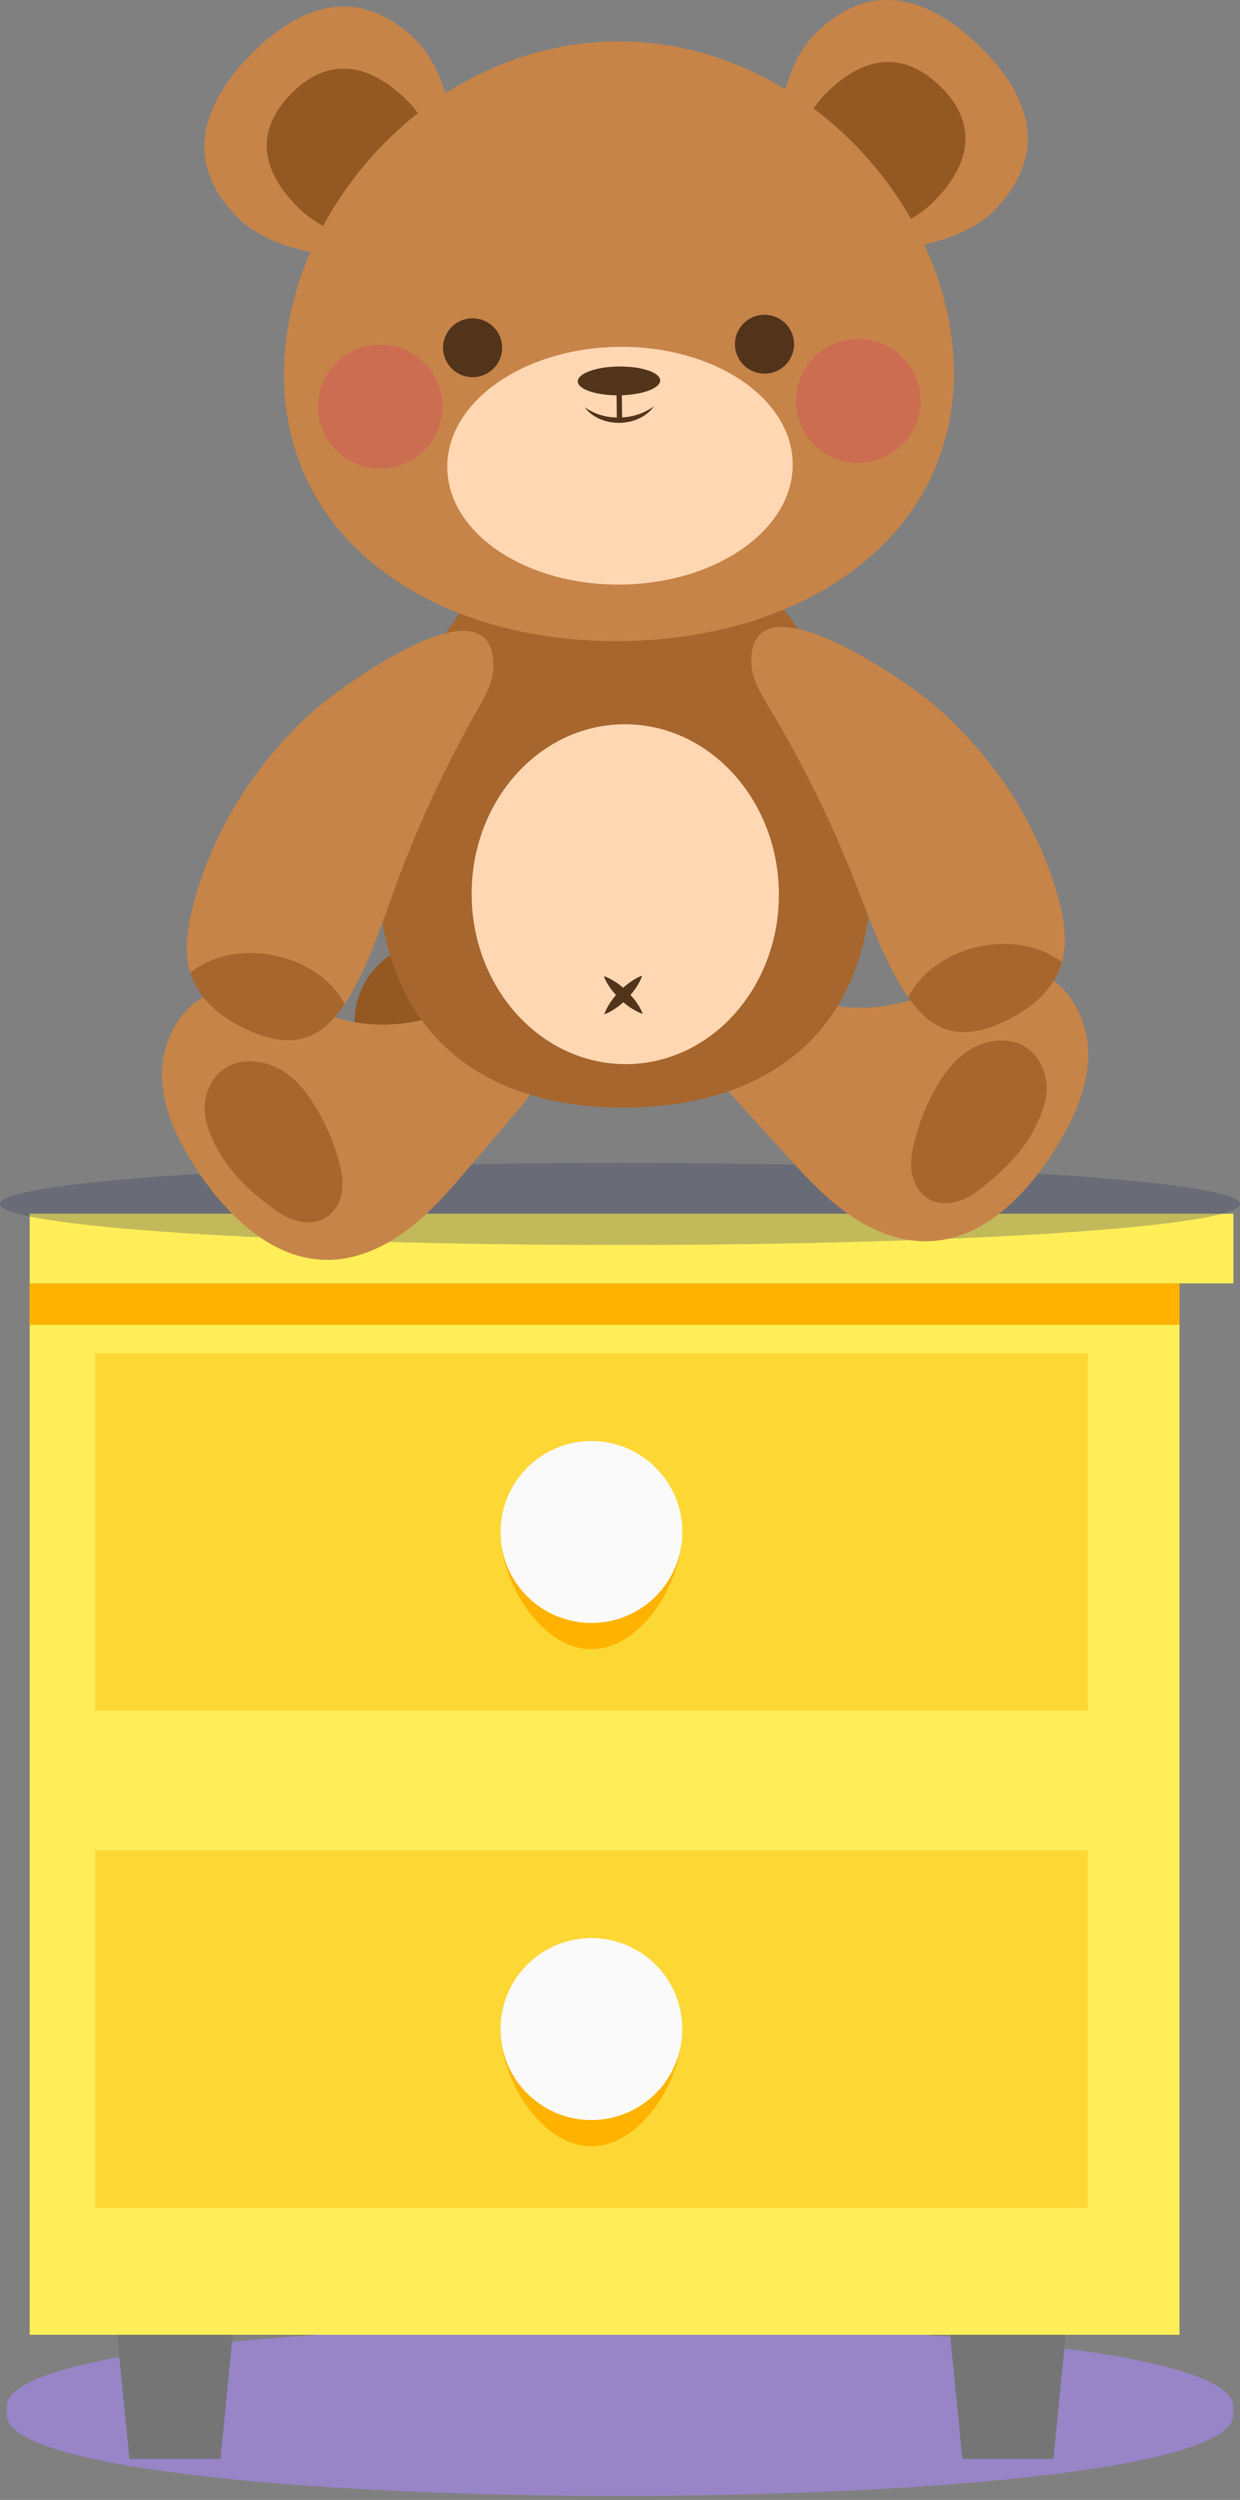 <svg width="188" height="379" viewBox="0 0 188 379" fill="none" xmlns="http://www.w3.org/2000/svg">
<rect x="0" y="0" width="188" height="379" fill="#808080" stroke="none"/>
<path d="M1.087 365.456C-3.701 382.704 191.714 382.704 186.913 365.45C191.701 348.208 -3.714 348.208 1.087 365.456Z" fill="#9885C8"/>
<path d="M4.496 194.571H178.828V353.962H4.496V194.571Z" fill="#FFEE58"/>
<path d="M14.422 205.143H164.918V259.351H14.422V205.143Z" fill="#FDD835"/>
<path d="M14.422 280.504H164.918V334.712H14.422V280.504Z" fill="#FDD835"/>
<path d="M75.876 307.614C75.876 315.239 82.05 325.385 89.659 325.385C97.278 325.385 103.442 315.239 103.442 307.614C103.442 299.988 97.268 293.82 89.659 293.82C82.05 293.809 75.876 299.988 75.876 307.614Z" fill="#FFB300"/>
<path d="M75.876 232.252C75.876 239.878 82.05 250.024 89.659 250.024C97.278 250.024 103.442 239.878 103.442 232.252C103.442 224.627 97.268 218.458 89.659 218.458C82.05 218.458 75.876 224.627 75.876 232.252Z" fill="#FFB300"/>
<path d="M4.496 184H187V194.571H4.496V184Z" fill="#FFEE58"/>
<path d="M89.67 246.046C82.058 246.046 75.887 239.87 75.887 232.252C75.887 224.634 82.058 218.458 89.67 218.458C97.282 218.458 103.453 224.634 103.453 232.252C103.453 239.87 97.282 246.046 89.67 246.046Z" fill="#FAFAFA"/>
<path d="M76.062 309.827C74.838 302.308 79.937 295.22 87.45 293.995C94.963 292.77 102.046 297.872 103.27 305.391C104.494 312.91 99.396 319.999 91.882 321.224C84.369 322.449 77.287 317.346 76.062 309.827Z" fill="#FAFAFA"/>
<path d="M159.711 372.797L161.57 353.962H144.047L145.906 372.797H159.711Z" fill="#757575"/>
<path d="M19.618 372.797L17.759 353.962H35.282L33.433 372.797H19.618Z" fill="#757575"/>
<path d="M4.496 194.571H178.828V200.846H4.496V194.571Z" fill="#FFB300"/>
<g clip-path="url(#clip0_116_14447)">
<path opacity="0.3" d="M94 188.742C42.085 188.742 0 185.959 0 182.526C0 179.093 42.085 176.31 94 176.31C145.915 176.31 188 179.093 188 182.526C188 185.959 145.915 188.742 94 188.742Z" fill="#333C60"/>
<path d="M53.762 155.04C53.842 161.746 59.373 167.118 66.106 167.038C72.839 166.958 78.232 161.45 78.152 154.743C78.072 148.037 72.541 142.665 65.808 142.745C59.075 142.825 53.681 148.322 53.762 155.04Z" fill="#945823"/>
<path d="M24.573 163.343C24.722 168.635 27.287 173.573 30.276 177.975C34.811 184.613 41.418 190.932 49.468 191C53.911 191.057 58.17 189.152 61.72 186.472C65.27 183.826 68.167 180.427 71.041 177.086C73.778 173.87 76.503 170.665 79.263 167.449C79.767 166.878 80.27 166.262 80.522 165.533C80.774 164.803 81.347 162.043 80.809 158.587C80.488 156.454 79.744 154.082 78.244 151.755C77.419 150.478 75.896 149.554 74.43 149.873C74.43 149.919 74.43 149.976 73.675 149.93C67.652 154.755 59.258 156.534 51.792 154.527C45.254 152.747 38.658 148.277 32.246 150.558C30.013 151.367 28.203 152.93 26.921 154.892C25.306 157.332 24.482 160.377 24.573 163.343Z" fill="#C78448"/>
<path d="M41.761 183.461C43.742 184.944 46.525 185.913 48.826 184.898C50.475 184.168 51.494 182.537 51.804 180.872C52.113 179.207 51.792 177.496 51.334 175.866C50.556 173.048 49.376 170.334 47.842 167.802C46.502 165.59 44.83 163.468 42.505 162.134C40.181 160.799 37.089 160.389 34.685 161.621C31.593 163.206 30.436 167.049 31.318 170.22C33.391 177.645 39.78 181.979 41.761 183.461Z" fill="#A6662D"/>
<path d="M109.138 163.628C109.413 164.358 109.962 164.951 110.455 165.498C113.306 168.635 116.134 171.76 118.986 174.896C119.455 175.421 119.925 175.923 120.394 176.459C120.417 176.459 120.417 176.481 120.417 176.481C122.948 179.219 125.547 181.876 128.547 184.009C132.166 186.575 136.517 188.365 140.926 188.172C148.998 187.864 155.411 181.351 159.728 174.588C162.591 170.106 165.007 165.088 164.995 159.796C164.995 158.29 164.755 156.762 164.274 155.314C163.117 151.618 160.564 148.425 156.934 147.239C150.487 145.152 144.017 149.805 137.513 151.778C130.104 154.002 121.677 152.474 115.505 147.821C114.772 147.878 114.772 147.832 114.772 147.786C113.283 147.513 111.783 148.482 111.016 149.782C107.26 155.998 108.68 162.465 109.138 163.628Z" fill="#C78448"/>
<path d="M148.414 180.416C146.479 181.956 143.731 183.005 141.395 182.058C139.723 181.374 138.658 179.777 138.303 178.124C137.948 176.47 138.223 174.748 138.624 173.106C139.322 170.277 140.422 167.517 141.876 164.951C143.147 162.704 144.762 160.537 147.052 159.134C149.342 157.732 152.411 157.23 154.85 158.393C157.987 159.887 159.258 163.696 158.468 166.89C156.613 174.349 150.35 178.876 148.414 180.416Z" fill="#A6662D"/>
<path d="M57.288 131.728C57.609 157.8 74.499 168.167 95.179 167.916C115.86 167.665 132.498 156.899 132.189 130.827C131.868 104.755 114.783 78.683 94.103 78.934C73.423 79.185 56.979 105.668 57.288 131.728Z" fill="#A6662D"/>
<path d="M71.51 135.844C71.337 121.616 81.624 109.957 94.486 109.802C107.348 109.646 117.914 121.055 118.087 135.282C118.26 149.51 107.974 161.169 95.112 161.324C82.25 161.479 71.683 150.071 71.51 135.844Z" fill="#FFD7B3"/>
<path d="M97.367 147.912C96.645 148.163 96.05 148.539 95.477 148.938C94.916 149.349 94.401 149.794 93.92 150.284C93.439 150.774 93.004 151.299 92.603 151.869C92.214 152.451 91.859 153.055 91.618 153.774C92.34 153.523 92.935 153.147 93.507 152.748C94.069 152.337 94.584 151.892 95.065 151.402C95.546 150.911 95.981 150.387 96.382 149.816C96.76 149.235 97.126 148.63 97.367 147.912Z" fill="#52341B"/>
<path d="M91.549 147.98C91.801 148.699 92.179 149.292 92.58 149.862C92.992 150.421 93.439 150.934 93.931 151.413C94.424 151.892 94.95 152.326 95.523 152.725C96.107 153.112 96.714 153.466 97.435 153.706C97.183 152.987 96.805 152.394 96.405 151.824C95.992 151.265 95.546 150.752 95.053 150.273C94.561 149.794 94.034 149.36 93.462 148.961C92.878 148.585 92.271 148.22 91.549 147.98Z" fill="#52341B"/>
<path d="M123.417 5.315C114.875 14.028 117.554 38.526 117.554 38.526C117.554 38.526 142.208 40.602 150.75 31.889C159.293 23.175 156.029 14.313 148.483 6.98C140.926 -0.365 131.959 -3.399 123.417 5.315Z" fill="#C78448"/>
<path d="M125.02 14.37C118.127 21.407 117.554 38.526 117.554 38.526C117.554 38.526 134.731 37.545 141.624 30.508C148.517 23.471 147.109 17.507 142.517 13.047C137.937 8.599 131.914 7.333 125.02 14.37Z" fill="#945823"/>
<path d="M63.014 6.045C71.762 14.553 69.678 39.108 69.678 39.108C69.678 39.108 45.082 41.777 36.334 33.269C27.585 24.76 30.631 15.83 37.994 8.303C45.368 0.787 54.266 -2.463 63.014 6.045Z" fill="#C78448"/>
<path d="M61.628 15.134C68.694 22 69.678 39.108 69.678 39.108C69.678 39.108 52.491 38.538 45.425 31.672C38.36 24.806 39.631 18.807 44.109 14.245C48.574 9.671 54.563 8.269 61.628 15.134Z" fill="#945823"/>
<path d="M43.055 57.299C43.364 82.401 66.277 97.524 94.321 97.194C122.364 96.852 144.91 81.181 144.613 56.078C144.304 30.976 121.264 5.942 93.221 6.273C65.178 6.615 42.746 32.196 43.055 57.299Z" fill="#C78448"/>
<path d="M67.813 70.919C67.692 60.968 79.318 52.76 93.78 52.585C108.241 52.411 120.063 60.337 120.184 70.288C120.305 80.239 108.679 88.447 94.218 88.621C79.756 88.796 67.934 80.87 67.813 70.919Z" fill="#FFD7B3"/>
<path d="M87.599 57.824C87.61 59.032 90.416 59.968 93.874 59.933C97.321 59.888 100.103 58.884 100.092 57.675C100.08 56.466 97.275 55.531 93.817 55.565C90.359 55.599 87.587 56.615 87.599 57.824Z" fill="#52341B"/>
<path d="M94.252 57.742L94.325 63.717L93.523 63.727L93.451 57.751L94.252 57.742Z" fill="#52341B"/>
<path d="M88.652 61.735C89.213 62.545 90.061 63.138 90.977 63.537C91.904 63.937 92.924 64.108 93.92 64.108C94.927 64.085 95.935 63.88 96.851 63.458C97.756 63.036 98.592 62.42 99.13 61.599C97.561 62.751 95.74 63.275 93.908 63.298C92.076 63.343 90.244 62.864 88.652 61.735Z" fill="#52341B"/>
<path d="M67.171 52.771C67.205 55.234 69.232 57.208 71.705 57.185C74.178 57.151 76.159 55.132 76.136 52.668C76.102 50.205 74.075 48.232 71.602 48.255C69.117 48.278 67.136 50.308 67.171 52.771Z" fill="#52341B"/>
<path d="M111.428 52.235C111.462 54.699 113.489 56.672 115.963 56.649C118.436 56.615 120.417 54.596 120.394 52.132C120.36 49.669 118.333 47.696 115.86 47.719C113.386 47.742 111.394 49.772 111.428 52.235Z" fill="#52341B"/>
<path opacity="0.3" d="M48.231 61.758C48.3 66.948 52.571 71.099 57.77 71.031C62.98 70.974 67.148 66.708 67.079 61.53C67.01 56.341 62.739 52.189 57.54 52.258C52.342 52.326 48.174 56.58 48.231 61.758Z" fill="#D53261"/>
<path opacity="0.3" d="M120.692 60.892C120.761 66.081 125.032 70.232 130.23 70.164C135.441 70.095 139.609 65.841 139.54 60.663C139.471 55.474 135.2 51.323 130.001 51.391C124.791 51.448 120.623 55.702 120.692 60.892Z" fill="#D53261"/>
<path d="M160.312 135.651C161.342 139.244 162.018 143.156 160.747 146.669C159.361 150.501 155.857 153.227 152.136 154.937C149.559 156.123 146.628 156.922 143.891 156.18C140.788 155.325 138.555 152.656 136.86 149.919C133.689 144.775 131.73 139.004 129.509 133.393C125.913 124.292 121.562 115.487 116.512 107.093C115.264 105.006 113.924 102.816 113.901 100.387C113.753 86.564 137.799 103.58 141.59 106.842C150.407 114.427 157.106 124.486 160.312 135.651Z" fill="#C78448"/>
<path d="M148.231 143.555C153.178 142.437 157.941 143.452 160.999 145.882C160.93 146.144 160.85 146.406 160.747 146.669C159.361 150.501 155.857 153.227 152.136 154.937C149.559 156.123 146.628 156.922 143.891 156.18C141.28 155.462 139.288 153.455 137.708 151.208C139.414 147.684 143.273 144.684 148.231 143.555Z" fill="#A6662D"/>
<path d="M29.291 137.237C28.352 140.852 27.768 144.775 29.119 148.265C30.597 152.063 34.169 154.709 37.925 156.329C40.525 157.446 43.479 158.188 46.193 157.367C49.273 156.443 51.449 153.706 53.063 150.934C56.109 145.722 57.93 139.905 60.014 134.237C63.392 125.056 67.526 116.137 72.369 107.629C73.572 105.519 74.854 103.295 74.82 100.866C74.636 87.043 51.002 104.63 47.292 107.983C38.681 115.772 32.223 125.991 29.291 137.237Z" fill="#C78448"/>
<path d="M41.566 144.844C36.597 143.84 31.856 144.969 28.856 147.478C28.936 147.741 29.016 148.003 29.119 148.254C30.597 152.052 34.169 154.698 37.925 156.317C40.525 157.435 43.479 158.176 46.193 157.355C48.781 156.58 50.727 154.515 52.25 152.234C50.475 148.756 46.548 145.848 41.566 144.844Z" fill="#A6662D"/>
</g>
<defs>
<clipPath id="clip0_116_14447">
<rect width="188" height="191" fill="white" transform="matrix(-1 0 0 1 188 0)"/>
</clipPath>
</defs>
</svg>
